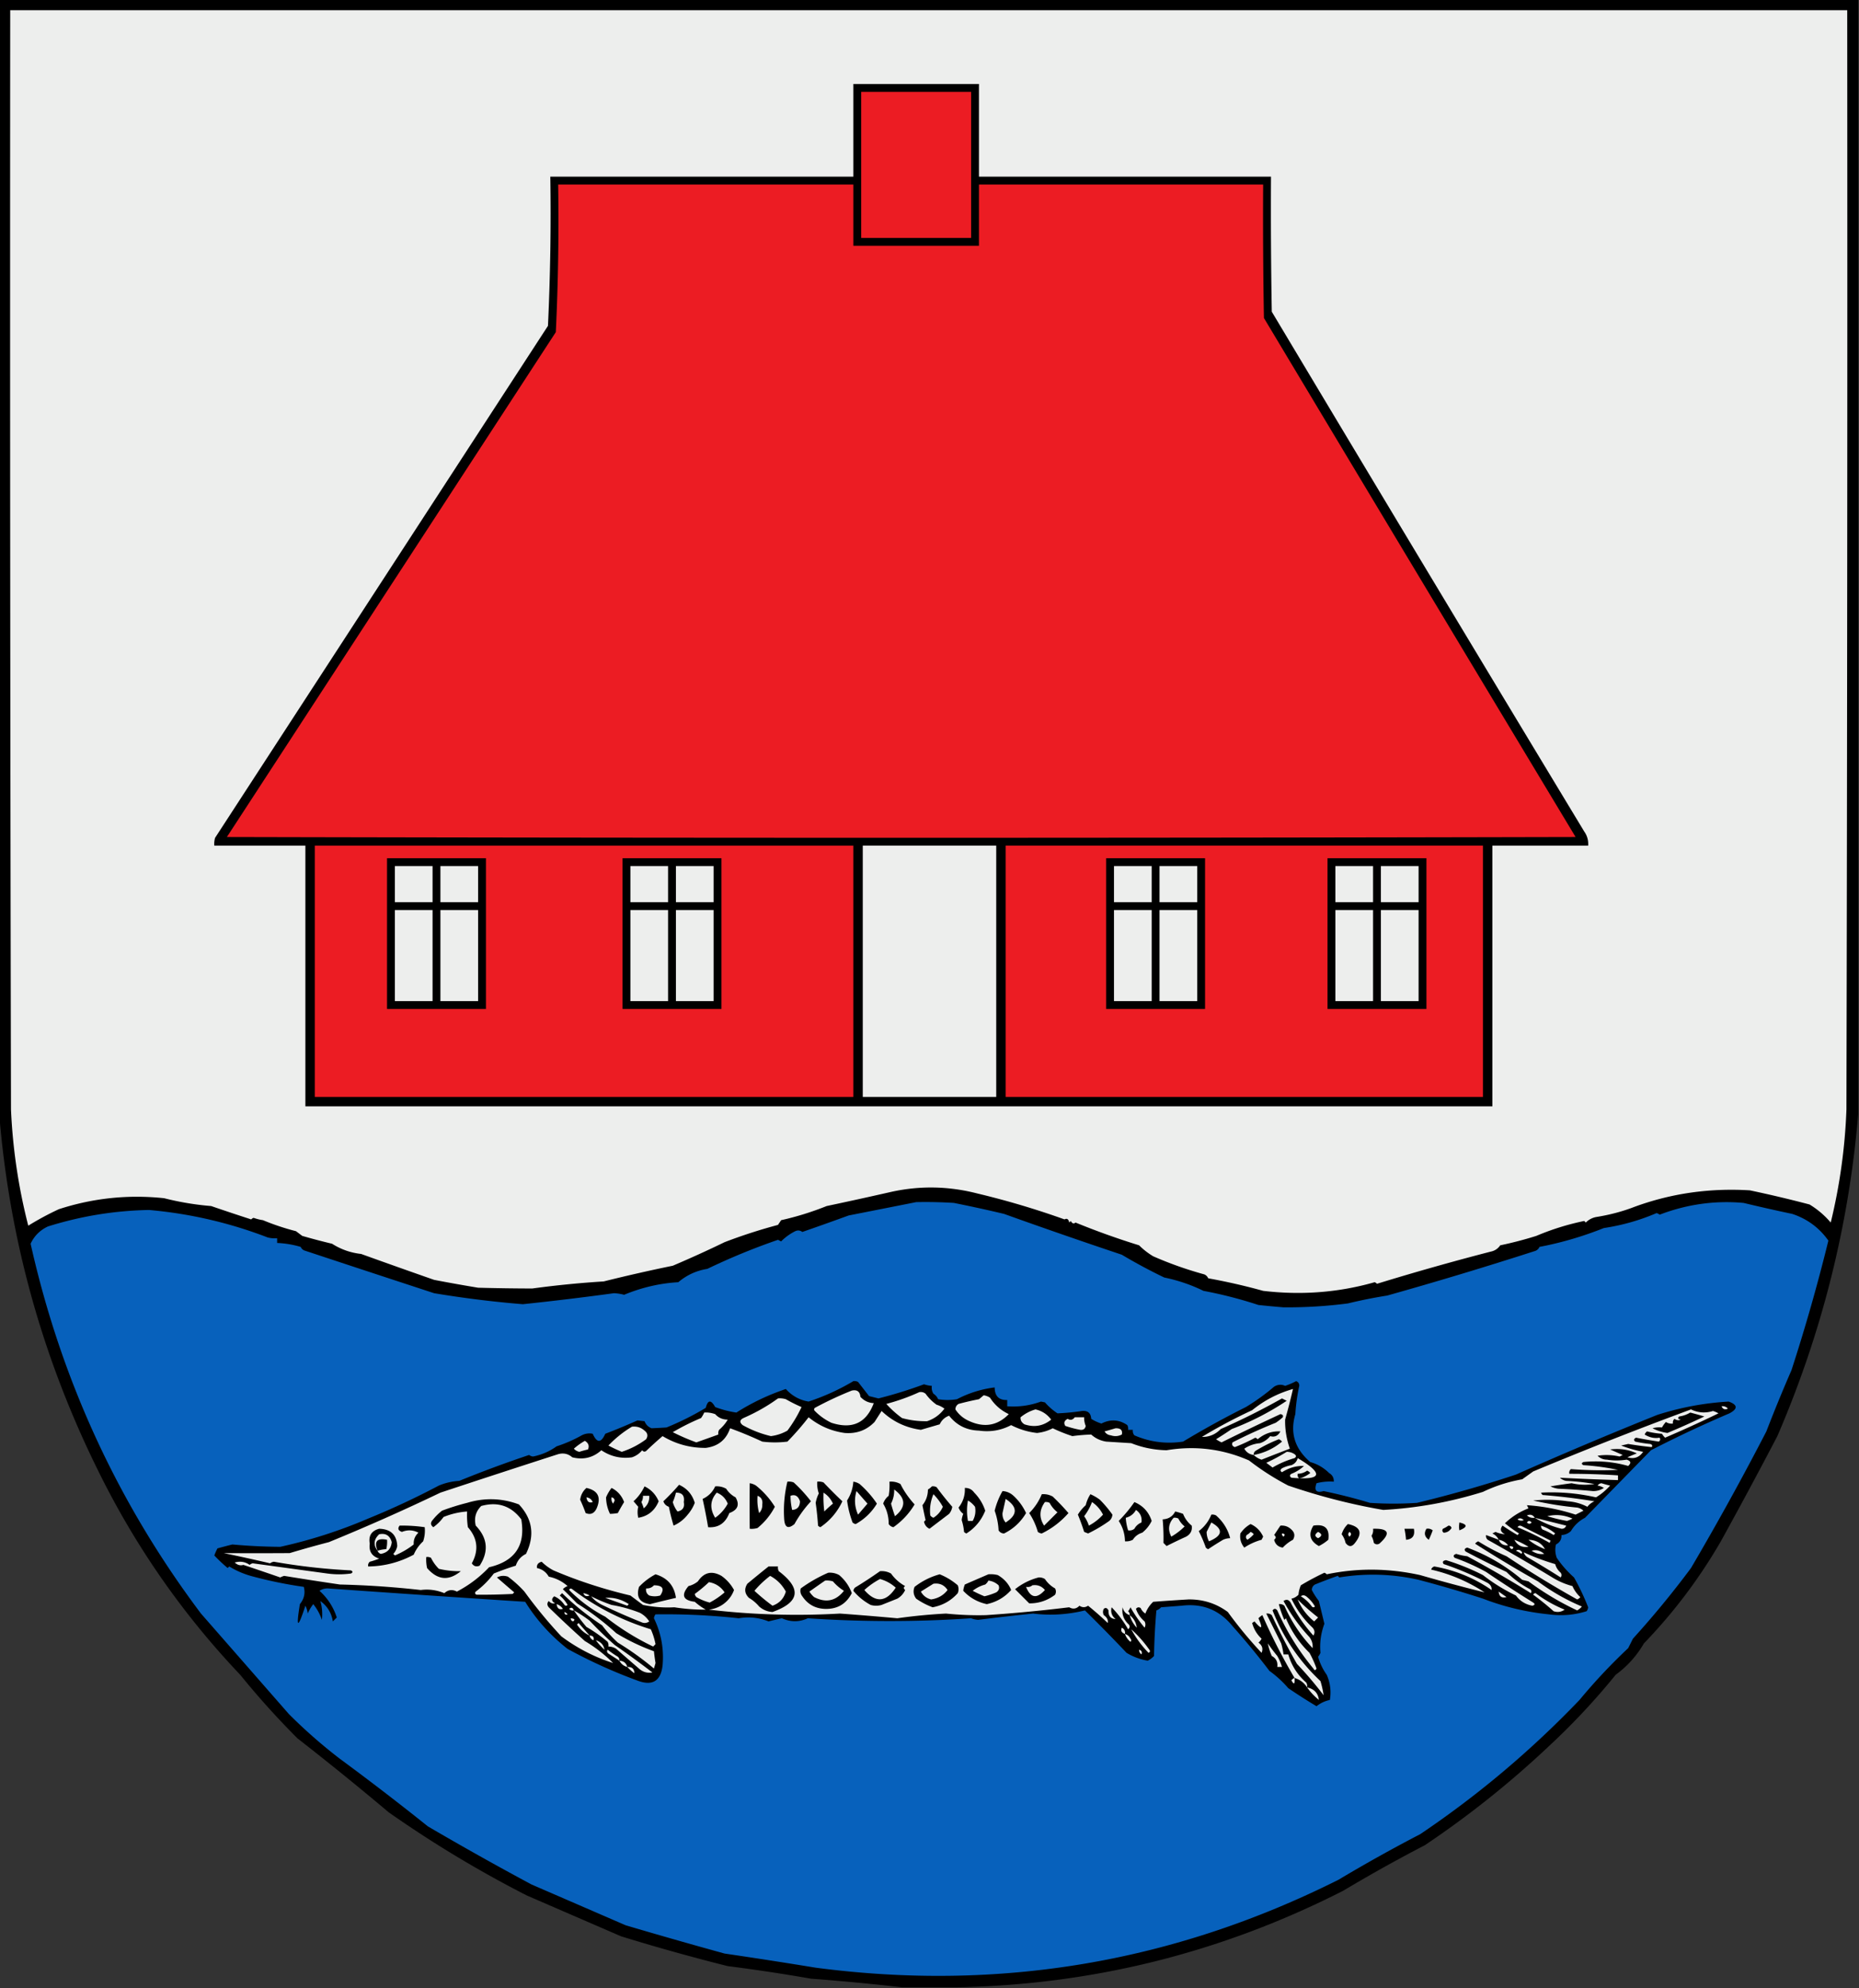 <svg xmlns="http://www.w3.org/2000/svg" width="1184" height="1266" style="shape-rendering:geometricPrecision;text-rendering:geometricPrecision;image-rendering:optimizeQuality;fill-rule:evenodd;clip-rule:evenodd"><rect width="100%" height="100%" fill="#333333" stroke="none"/><path style="opacity:1" d="M-.5-.5h1184v710c-6.01 71.053-23.18 139.386-51.5 205a3197.15 3197.15 0 0 1-36 67c-13.66 23.64-29.99 45.3-49 65-4.58 7.91-10.58 14.58-18 20-12.73 15.74-26.57 30.57-41.5 44.5-24.935 23.61-51.602 44.95-80 64a988.027 988.027 0 0 0-52 29c-77.708 39.52-160.042 60.02-247 61.5h-34c-19.148-2.2-38.482-4.04-58-5.5a1153.304 1153.304 0 0 0-53-8 1312.82 1312.82 0 0 1-68-19c-20-8.67-40-17.33-60-26-30.661-15.66-59.994-33.32-88-53a1945.384 1945.384 0 0 0-58-47 521.089 521.089 0 0 1-36.5-40.5c-36.989-38.96-67.323-82.623-91-131-35.197-71.466-56.03-146.799-62.5-226V-.5z"/><path style="opacity:1" fill="#edeeed" d="M6.5 6.5h1170c.17 233.334 0 466.667-.5 700a359.939 359.939 0 0 1-10 72c-3.91-4.583-8.41-8.417-13.5-11.5a785.679 785.679 0 0 0-38-9c-25.62-1.576-50.12 1.924-73.5 10.5-7.56 2.937-15.72 5.104-24.5 6.5-2.53.516-4.7 1.683-6.5 3.5-.33-.333-.67-.667-1-1a161.67 161.67 0 0 0-30.5 9.5 240.181 240.181 0 0 1-23 6c-1.477 2.148-3.477 3.482-6 4a1673.862 1673.862 0 0 0-72.5 20.5 3.647 3.647 0 0 0-1.5-1c-22.948 6.554-46.615 8.387-71 5.5a391.842 391.842 0 0 0-35-8c-.498-1.158-1.331-1.991-2.5-2.5a234.739 234.739 0 0 1-32.5-11.5 45.59 45.59 0 0 1-9-7 485.004 485.004 0 0 1-40.5-14.5c-1.147.958-2.147.625-3-1l-1 1c-.442-2.179-1.442-2.845-3-2a525.584 525.584 0 0 0-55.5-16.5c-18.335-4.728-36.668-5.061-55-1a2886.562 2886.562 0 0 1-41 9c-9.568 3.829-19.235 6.829-29 9l-2 3a337.949 337.949 0 0 0-34 11 730.095 730.095 0 0 1-33 15 1060.093 1060.093 0 0 0-44 10 625.55 625.55 0 0 0-45.5 4.5c-11.131-.02-22.631-.187-34.5-.5a1027.938 1027.938 0 0 1-28-5 5002.497 5002.497 0 0 1-46.5-16.5c-6.732-.75-12.899-2.917-18.5-6.5a396.407 396.407 0 0 1-19-5l-4-3a151.802 151.802 0 0 1-21-7 32.444 32.444 0 0 1-6-1.5 3.647 3.647 0 0 0-1.5 1 1544.509 1544.509 0 0 1-25.5-8.5 181.703 181.703 0 0 1-30-5c-22.877-2.414-45.21-.081-67 7A181.976 181.976 0 0 0 18 780.5a360.512 360.512 0 0 1-11-74c-.5-233.333-.667-466.666-.5-700z"/><path style="opacity:1" d="M543.5 53.5h80v59h186c-.167 28.669 0 57.335.5 86a82571.42 82571.42 0 0 0 199 331c1.91 2.706 2.74 5.706 2.5 9h-61v166h-756v-166h-58a12.93 12.93 0 0 1 .5-5l212-326a1525.872 1525.872 0 0 0 1.5-95h193v-59z"/><path style="opacity:1" fill="#ec1c23" d="M548.5 58.5h70v93h-70v-93z"/><path style="opacity:1" fill="#ec1c23" d="M355.5 117.5h188v39h80v-39h181c-.167 28.335 0 56.669.5 85A164794.144 164794.144 0 0 0 1003.5 533c-286.333.667-572.667.667-859 0L354 211.5a1493.915 1493.915 0 0 0 1.5-94zM200.5 538.5h343v160h-343v-160z"/><path style="opacity:1" fill="#edeeed" d="M549.5 538.5h85v160h-85v-160z"/><path style="opacity:1" fill="#ec1c23" d="M640.5 538.5h304v160h-304v-160z"/><path style="opacity:1" d="M246.5 546.5h63v96h-63v-96zM396.5 546.5h63v96h-63v-96zM704.5 546.5h63v96h-63v-96zM845.5 546.5h63v96h-63v-96z"/><path style="opacity:1" fill="#edeeed" d="M251.5 551.5h24v23h-24v-23zM280.5 551.5h24v23h-24v-23zM401.5 551.5h24v23h-24v-23zM430.5 551.5h24v23h-24v-23zM709.5 551.5h24v23h-24v-23zM738.5 551.5h24v23h-24v-23zM850.5 551.5h24v23h-24v-23zM879.5 551.5h24v23h-24v-23zM251.5 579.5h24v58h-24v-58zM280.5 579.5h24v58h-24v-58zM401.5 579.5h24v58h-24v-58zM430.5 579.5h24v58h-24v-58zM709.5 579.5h24v58h-24v-58zM738.5 579.5h24v58h-24v-58zM850.5 579.5h24v58h-24v-58zM879.5 579.5h24v58h-24v-58z"/><path style="opacity:1" fill="#0761bc" d="M583.5 765.5c8.007-.166 16.007 0 24 .5a882.582 882.582 0 0 1 32 7 3734.158 3734.158 0 0 0 75 26 346.319 346.319 0 0 0 27 14.5 104.485 104.485 0 0 1 25 8.5 274.75 274.75 0 0 1 35 9 649.496 649.496 0 0 0 16 1.5 299.693 299.693 0 0 0 41-2.5 311.157 311.157 0 0 1 25-5 2588.582 2588.582 0 0 0 94.5-28.5c1.169-.509 2.002-1.342 2.5-2.5 13.824-2.61 27.49-6.61 41-12 11.63-1.737 22.79-4.904 33.5-9.5.77.145 1.44.478 2 1 17.4-6.652 35.23-9.152 53.5-7.5 10.29 2.478 20.63 4.811 31 7 9.55 3.173 17.22 8.84 23 17a1168.122 1168.122 0 0 1-23.5 82.5 994.992 994.992 0 0 0-16 39 1827.99 1827.99 0 0 1-48 87 594.83 594.83 0 0 1-37 45l-3 6a362.343 362.343 0 0 0-31 33c-30.904 32.26-64.737 60.76-101.5 85.5a988.027 988.027 0 0 0-52 29c-105.195 52.7-216.195 71.37-333 56a3428.71 3428.71 0 0 0-58-9 3436.04 3436.04 0 0 1-63-18c-20-8.67-40-17.33-60-26a2012.772 2012.772 0 0 1-66-37 1734.93 1734.93 0 0 0-56-43 329.191 329.191 0 0 1-32.5-28.5c-18.667-21.33-37.333-42.67-56-64C75.048 957.074 38.881 878.574 19.5 792c2.285-4.952 5.952-8.618 11-11 21.082-6.62 42.582-10.12 64.5-10.5 26 2.311 51.167 8.144 75.5 17.5 1.973.495 3.973.662 6 .5v3a61.88 61.88 0 0 1 15 2.5c.59 1.299 1.59 2.132 3 2.5a26846.03 26846.03 0 0 0 82 27 678.352 678.352 0 0 0 56.5 7 1879.578 1879.578 0 0 0 58-7c2.091.079 4.258.413 6.5 1 11.263-4.669 22.763-7.336 34.5-8 5.364-4.552 11.53-7.385 18.5-8.5a416.072 416.072 0 0 1 45-18.5l2 1a34.24 34.24 0 0 1 9-6.5c1.612-.72 3.112-.554 4.5.5a2061.469 2061.469 0 0 0 29.5-10.5 38035.45 38035.45 0 0 0 43-8.5z"/><path style="opacity:1" d="M543.5 879.5a4.934 4.934 0 0 1 3 .5l7 9 6 1.5a281.79 281.79 0 0 0 29-9c1.635.546 3.301.88 5 1-.285 1.788.048 3.455 1 5 1.345.847 2.345 2.013 3 3.5 4 .667 8 .667 12 0a70.338 70.338 0 0 1 24-7.5c.053 5.518 2.719 8.185 8 8v4c7.397.547 14.564-.453 21.5-3l2.5.5a39.806 39.806 0 0 0 8 7 140.554 140.554 0 0 0 15.5-1.5c3.767-.396 5.767 1.27 6 5a26.793 26.793 0 0 0 6.5 3c5.769-2.921 11.269-2.588 16.5 1 .483.948.649 1.948.5 3h3c-.17 1.322.163 2.489 1 3.5 9.858 4.283 20.191 5.617 31 4a579.44 579.44 0 0 1 40-22 136.031 136.031 0 0 0 18-13c2.314-1.398 4.647-1.565 7-.5a45.777 45.777 0 0 0 7-3c1.381.5 2.047 1.5 2 3a118.583 118.583 0 0 0-2.5 18c-3.496 11.932-.329 22.098 9.5 30.5 4.581 1.292 8.581 3.625 12 7 2.107 1.264 3.107 3.097 3 5.5a34.301 34.301 0 0 0-11 1c-1.644 4.686-.144 6.352 4.5 5a339.768 339.768 0 0 1 29.5 7.5c10 .667 20 .667 30 0a784.7 784.7 0 0 0 63-18 2789.439 2789.439 0 0 1 90-38c14.83-4.767 30-7.601 45.5-8.5 5.77 2.086 5.94 4.586.5 7.5a759.632 759.632 0 0 0-50 23.5c-14.1 14.43-28.1 28.763-42 43-3.81 1.974-6.81 4.808-9 8.5-1.717 1.559-3.717 2.392-6 2.5.127 2.745-1.04 4.745-3.5 6-.684 2.88-.517 5.713.5 8.5 3.102 4.578 6.768 8.74 11 12.5 3.45 6.12 6.45 12.45 9 19-.11.94-.44 1.78-1 2.5-7.82 2.44-15.821 3.1-24 2-14.52-1.46-28.52-4.8-42-10a758.612 758.612 0 0 0-41-12c-16.796-3.78-33.63-4.28-50.5-1.5-.333-.33-.667-.67-1-1a321.542 321.542 0 0 0-14.5 5.5c-1.304.8-1.971 1.97-2 3.5a45.27 45.27 0 0 0 4.5 7c1.167 4.83 2.333 9.67 3.5 14.5-2.256 6.11-3.089 12.28-2.5 18.5a9.39 9.39 0 0 1-1.5 2.5 36.642 36.642 0 0 0 5.5 11.5c2.246 5.13 2.913 10.46 2 16-3.17.68-6.004 2.02-8.5 4a345.04 345.04 0 0 1-18-11.5 69.226 69.226 0 0 0-12-11 468.685 468.685 0 0 0-23.5-28.5c-8.357-10.31-19.19-14.64-32.5-13-4.333.33-8.667.67-13 1a7.352 7.352 0 0 1-3 2 423.02 423.02 0 0 0-1.5 29 14.029 14.029 0 0 1-4 3 37.96 37.96 0 0 1-13.5-5c-8.68-9.18-17.513-18.18-26.5-27-11.045 2.68-22.045 3.35-33 2a1515.794 1515.794 0 0 0-35 4c-1.561-.1-3.061-.44-4.5-1-34.444 2.34-69.11 2.34-104 0-5.469 2.48-10.969 2.48-16.5 0-2.854.61-5.687 1.28-8.5 2-6.131-2.45-12.465-3.11-19-2a431.049 431.049 0 0 0-53-2.5 4.922 4.922 0 0 0-1 2.5c4.589 9.45 6.422 19.45 5.5 30-1.17 10.2-6.67 13.36-16.5 9.5a328.273 328.273 0 0 1-44-20c-10.872-8.53-19.872-18.53-27-30-42.077-2.71-83.91-5.55-125.5-8.5-2.051-.08-3.884.42-5.5 1.5 5.209 4.74 8.876 10.41 11 17-.833.83-1.667 1.67-2.5 2.5-.881-5.43-3.548-9.76-8-13 1.155 3.8 1.489 7.8 1 12-1.268-3.74-3.101-7.07-5.5-10a27.032 27.032 0 0 0-3.5 6 14.706 14.706 0 0 0-1.5-5c-4.867 14.92-6.034 14.58-3.5-1 2.707-3.36 3.541-7.03 2.5-11a274.276 274.276 0 0 1-32-6.5c-5.577-1.41-10.744-3.57-15.5-6.5l-1 1a97.828 97.828 0 0 1-8.5-8 37.138 37.138 0 0 1 2-4.5 331.06 331.06 0 0 1 9.5-2.5c10.03.92 20.197 1.42 30.5 1.5a311.295 311.295 0 0 0 56-18 496.75 496.75 0 0 0 45-21 39.484 39.484 0 0 1 13-3c14.727-6 29.56-11.5 44.5-16.5a4.933 4.933 0 0 0 2.5 1c5.565-1.123 10.565-3.29 15-6.5a85.819 85.819 0 0 0 16-7c2.254-1.15 4.587-1.484 7-1 2.667 6 5.333 6 8 0a382.01 382.01 0 0 0 20.5-8.5l4.5.5c.846 2.18 2.346 3.68 4.5 4.5 3.012-.124 6.179-.291 9.5-.5a180.218 180.218 0 0 0 25-12.5c1.312-5.144 3.312-5.311 6-.5a64.284 64.284 0 0 0 13.5 3.5c9.772-6.219 20.272-11.219 31.5-15 3.925 4.378 8.758 7.044 14.5 8 10.111-3.351 19.611-7.684 28.5-13z"/><path style="opacity:1" fill="#edeeed" d="M798.5 926.5c-2.668-.334-4.668-1.667-6-4 3.029-2.014 6.363-3.18 10-3.5 2.602-.883 4.769-2.383 6.5-4.5 2.809.853 4.975-.147 6.5-3-5.34-.274-10.173 1.392-14.5 5a3.647 3.647 0 0 0-1.5-1 115.377 115.377 0 0 1-13 6c-1.601-.535-2.101-1.535-1.5-3a324.872 324.872 0 0 1 27.5-12.5 36.078 36.078 0 0 0 4.5-3.5c.432-1.1-.068-1.767-1.5-2a1629.089 1629.089 0 0 0-37.5 18 26.585 26.585 0 0 1-3.5-2 228.03 228.03 0 0 0 10-6.5c12.45-4.724 24.117-10.724 35-18l-3-1.5a440.089 440.089 0 0 1-39 19.5c-3.384 3.453-7.384 5.12-12 5a328.883 328.883 0 0 1 32-17c7.807-6.313 16.474-10.813 26-13.5a433.938 433.938 0 0 1-5 19.5c-.127 6.221.873 12.388 3 18.5-5.97 2.276-11.97 4.61-18 7-1.945-.628-3.612-1.628-5-3zM542.5 885.5c3.36-.71 5.193.624 5.5 4 2.326 2.511 5.159 3.844 8.5 4-4.716 12.655-13.716 16.821-27 12.5a37.02 37.02 0 0 1-10.5-7.5c-.667-.667-.667-1.333 0-2a225.78 225.78 0 0 1 23.5-11zM585.5 886.5c1.478-.262 2.811.071 4 1a29.67 29.67 0 0 0 7 7c1.833.552 3.5 1.385 5 2.5-2.824 3.824-6.491 6.491-11 8a55.017 55.017 0 0 1-16-2 64.231 64.231 0 0 1-10-9c7.367-1.95 14.367-4.45 21-7.5zM626.5 888.5c1.422.209 2.755.709 4 1.5 3.023 4.669 7.023 8.169 12 10.5-7.11 7.283-15.444 8.783-25 4.5-3.781-1.618-6.781-4.118-9-7.5.029-1.529.696-2.696 2-3.5a183.133 183.133 0 0 1 13-3 81.316 81.316 0 0 0 3-2.5zM495.5 890.5a12.93 12.93 0 0 1 5 .5 98.88 98.88 0 0 0 10 5 84.924 84.924 0 0 1-9 15 28.205 28.205 0 0 1-10.5 3.5c-6.283-1.469-12.283-3.803-18-7-2.113-1.771-1.947-3.271.5-4.5 7.96-3.468 15.293-7.635 22-12.5zM1096.5 895.5c1.6-.188 2.94.312 4 1.5-1.96.844-3.3.344-4-1.5zM659.5 897.5c4.12.897 7.453 3.064 10 6.5-5.099 4.086-10.766 5.086-17 3-1.829-1.113-2.663-2.613-2.5-4.5 2.907-2.368 6.074-4.035 9.5-5z"/><path style="opacity:1" fill="#edeeed" d="m954.5 980.5-8-3c-.219 1.175.114 2.175 1 3a1354.434 1354.434 0 0 1 42 24.5 47.44 47.44 0 0 0 12 5c1.19 2.72 2.86 5.06 5 7-.53.69-1.19 1.19-2 1.5a678.085 678.085 0 0 1-45-27.5 132.425 132.425 0 0 1-18-9.5 4.457 4.457 0 0 0-2 1.5 837.167 837.167 0 0 0 40 24 131.637 131.637 0 0 0 28 16c-.85 1.02-1.85 1.86-3 2.5a182.296 182.296 0 0 1-31-18.5c-1.333-.33-2.667-.67-4-1-10.471-8.901-22.137-15.734-35-20.5-1.771.535-2.104 1.369-1 2.5a638.203 638.203 0 0 0 26 13c4.46 4.47 9.46 8.13 15 11 .951.72 1.117 1.55.5 2.5a750.935 750.935 0 0 0-40.5-23.5 38.852 38.852 0 0 1-7-1.5c-1.771.535-2.104 1.369-1 2.5a134.976 134.976 0 0 1 20 9 940.025 940.025 0 0 0 30 19.5c1.274.86 1.108 1.53-.5 2-4.373-.77-7.873-2.94-10.5-6.5-7.53-3.6-14.53-7.94-21-13a144.298 144.298 0 0 0-23.5-9.5c-2.024.3-2.524 1.133-1.5 2.5a180.732 180.732 0 0 1 28 12c1.829 1.11 2.663 2.61 2.5 4.5-11.016-7.62-23.183-12.621-36.5-15-1 .333-1.667 1-2 2 12.222 2.79 23.556 7.63 34 14.5a1148.255 1148.255 0 0 1-41-11c-20.136-4.433-39.969-4.6-59.5-.5a3.627 3.627 0 0 0-1.5-1 162.896 162.896 0 0 0-15 8 20.153 20.153 0 0 0-1.5 6c-1.397 1.38-2.897 2.21-4.5 2.5 3.329 7 7.829 13.17 13.5 18.5 1.401 1.65 1.568 3.31.5 5-5.7-6.31-10.533-13.31-14.5-21-1.241-1.92-2.741-2.25-4.5-1a109.773 109.773 0 0 0 16.5 23c1.59 2.15 2.257 4.48 2 7-7.532-7.89-13.532-16.89-18-27-1.011-.84-2.178-1.17-3.5-1a60.869 60.869 0 0 0 3.5 10c.333-.33.667-.67 1-1 3.504 8.34 8.504 15.67 15 22a67.116 67.116 0 0 1 4.5 10c-.667 1.33-1.333 1.33-2 0-9.308-11.17-16.975-23.5-23-37-1-1.33-2-1.33-3 0 6.81 17.3 16.976 32.3 30.5 45a60.893 60.893 0 0 1 2 9 244.244 244.244 0 0 0-17-20 412.476 412.476 0 0 1-16-31c-1.011-.84-2.178-1.17-3.5-1l9.5 19a52.594 52.594 0 0 1 1.5 7h3c2.052 7.1 5.886 13.1 11.5 18 .483.95.649 1.95.5 3-1.903-2.96-4.57-4.96-8-6a375.66 375.66 0 0 1-20.5-40 11.38 11.38 0 0 0-2.5 2c3.023 6.83 2.19 7.49-2.5 2-.5.33-1 .67-1.5 1 1.083 3.96 3.083 7.29 6 10a7.239 7.239 0 0 1-2 2.5c2.411 1.73 3.078 3.89 2 6.5a267.689 267.689 0 0 1-21.5-26c-7.361-5.43-15.694-8.1-25-8-7.574.44-15.074.94-22.5 1.5-2.264 2.1-3.93 4.6-5 7.5-1.345-.85-2.345-2.01-3-3.5-1.135-.75-2.135-.58-3 .5 1.093 3.19 2.926 5.86 5.5 8 .667 1.33.667 2.67 0 4a85.136 85.136 0 0 1-9-13 9.39 9.39 0 0 1-1.5 2.5c.752.67 1.086 1.5 1 2.5-2.388-.72-3.888-2.39-4.5-5-.664 4.35.669 8.01 4 11 .749 1.14.583 2.14-.5 3a70.404 70.404 0 0 0-10.5-14c-.755 3 .078 5.5 2.5 7.5-3.157-.18-4.657-2.01-4.5-5.5-.853-1.62-1.853-1.96-3-1-.667 1.33-.667 2.67 0 4 2.072 1.46 2.906 3.13 2.5 5-4.03-3.87-8.197-7.53-12.5-11-1.856 1.24-3.689 1.24-5.5 0-1.952 2.03-4.118 2.37-6.5 1a958.539 958.539 0 0 1-53 5c-8.368.21-16.868-.13-25.5-1a350.904 350.904 0 0 0-31 3 1990.103 1990.103 0 0 0-36.5-3c-27.907 1.6-55.74.77-83.5-2.5 4.279-.53 7.946-2.19 11-5 2.301-2.11 3.968-4.61 5-7.5a26.491 26.491 0 0 0-8-9c-6.123-3.45-11.123-2.28-15 3.5a15.362 15.362 0 0 1-6 3c-4.846 5.76-3.512 9.09 4 10a40.998 40.998 0 0 0 7 5c-6.685.05-13.352-.45-20-1.5-6.624.37-13.291-.13-20-1.5l-8-6c-17.2-4.07-33.533-9.4-49-16a31.303 31.303 0 0 1-7.5-5.5c-2.251.563-3.251 1.897-3 4 3.342.748 5.842 2.58 7.5 5.5 4.501.92 8.501 2.92 12 6a7.352 7.352 0 0 0-3 2c2.983 2.91 5.983 5.91 9 9a179.222 179.222 0 0 1 25 19c7.656 4.66 15.656 8.5 24 11.5.249 2.5.583 5 1 7.5-.333 1.17-.667 2.33-1 3.5a186.983 186.983 0 0 0-23-16.5 78.39 78.39 0 0 1-10-11 169.782 169.782 0 0 1-25.5-20.5l-1.5 1.5a21.586 21.586 0 0 1 5 6c-.667.67-1.333.67-2 0-1.648-2.48-3.815-4.32-6.5-5.5-1.951 1.64-1.784 3.14.5 4.5-1.547.33-2.88-.17-4-1.5-1.145 1.28-1.145 2.61 0 4a716.11 716.11 0 0 0 23 21.5 91.106 91.106 0 0 1 18 14c-11.845-3.76-22.845-9.42-33-17a302.195 302.195 0 0 1-23.5-28.5 70.533 70.533 0 0 0-10.5-9.5c-2.402-.81-4.735-.65-7 .5 3.626 3.16 7.293 6.32 11 9.5-.333.33-.667.67-1 1-7.781.39-15.448.55-23 .5-1.021-.5-1.188-1.17-.5-2a55.837 55.837 0 0 0 11.5-11.5 173.745 173.745 0 0 1 14-5c1.124-3.422 3.291-5.922 6.5-7.5 5.705-11.695 4.205-22.195-4.5-31.5-10.823-4.042-21.823-4.375-33-1a144.303 144.303 0 0 0-16 5 36.776 36.776 0 0 0-6 6c-1.453 1.713-1.286 3.213.5 4.5a28.597 28.597 0 0 0 6.5-6.5 49.196 49.196 0 0 1 15-3.5c-.165 3.35.002 6.683.5 10 6.205 7.091 7.038 14.758 2.5 23 1.193 1.884 2.859 2.384 5 1.5 5.899-9.103 5.066-17.603-2.5-25.5-1.161-4.872.006-9.039 3.5-12.5 10.517-2.918 19.017-.085 25.5 8.5 2.846 16.513-3.988 26.679-20.5 30.5-6.005 6.35-12.838 11.51-20.5 15.5-2.916-1.51-5.582-1.18-8 1-4.914-1.99-9.914-2.66-15-2a584.154 584.154 0 0 0-51.5-3.5 2220.47 2220.47 0 0 1-35.5-5.5c-.873.24-1.707.57-2.5 1-7.83-2.71-15.663-5.378-23.5-8-1.904.602-3.737.102-5.5-1.5 3.493-1.004 6.659-.504 9.5 1.5a3.943 3.943 0 0 1 2-1l47.5 6.5c5 .67 10 .67 15 0 1.333-.67 1.333-1.33 0-2a392.642 392.642 0 0 1-49-5.5 4.933 4.933 0 0 0-2.5 1 1110.6 1110.6 0 0 0-29.5-6.5c13.682.088 27.682.088 42 0a708.935 708.935 0 0 1 25-7 1313.527 1313.527 0 0 0 71-31.5 9533.576 9533.576 0 0 1 75-24.5c3.38-.938 6.38-.271 9 2 7.064 1.745 13.231.245 18.5-4.5 5.94 3.981 12.44 5.481 19.5 4.5 2.602-.883 4.769-2.383 6.5-4.5.718.951 1.551 1.117 2.5.5a226.021 226.021 0 0 1 10.5-9.5c8.411 5.062 17.578 7.562 27.5 7.5 7.843-.987 13.009-5.154 15.5-12.5 6.674 2.423 13.508 5.256 20.5 8.5a64.218 64.218 0 0 0 16 0 174.473 174.473 0 0 0 13.5-15.5c6.733 5.467 14.4 8.8 23 10 7.55.597 13.884-1.736 19-7l4.5-7c6.97 6.666 15.303 10.666 25 12 3.928-1.152 7.928-2.318 12-3.5 1.245-2.657 3.245-4.49 6-5.5 4.77 6.102 11.103 9.268 19 9.5 7.273 1.038 14.106-.129 20.5-3.5a47.2 47.2 0 0 0 16.5 5c3.568-.39 6.901-1.39 10-3a99.425 99.425 0 0 0 12.5 5c3.98-.549 7.98-.882 12-1 2.658 2.411 5.825 3.911 9.5 4.5l16 1c7.157 2.838 14.657 4.338 22.5 4.5 18.193-3.036 35.693-.869 52.5 6.5a165.452 165.452 0 0 0 25 16c20.089 6.866 40.255 12.032 60.5 15.5 21.566-1.179 42.733-5.012 63.5-11.5 7.868-3.785 16.201-6.452 25-8l7-5a2609.335 2609.335 0 0 1 100.5-39.5c4.53 2.169 9.19 2.503 14 1 1.22.362 2.39.862 3.5 1.5a778.161 778.161 0 0 1-34 15.5 11.38 11.38 0 0 1-2-2.5 51.755 51.755 0 0 1-9.5-1.5 4.486 4.486 0 0 0-1.5 2c3.07 1.899 6.24 2.565 9.5 2 .62.949.45 1.782-.5 2.5-4.82-.708-9.65-1.542-14.5-2.5-1.49.753-1.65 1.586-.5 2.5 3.02.67 6.18 1.17 9.5 1.5 1.26.35 1.59 1.017 1 2-4.78-.474-9.78-1.141-15-2l-4.5 1a78.911 78.911 0 0 0 14 4c-2.44 3.58-5.77 4.746-10 3.5 2.34-1.051 4.34-1.885 6-2.5-5.32-2.458-10.99-3.292-17-2.5 2.63 1.164 5.3 2.331 8 3.5-.67.333-1.33.667-2 1a37.22 37.22 0 0 0-14-.5c1.65 1.656 3.65 2.489 6 2.5 4 .664 8.16.664 12.5 0 2.73.791 3.07 2.124 1 4-9.3-2.634-18.8-3.468-28.5-2.5-1.33.667-1.33 1.333 0 2 7.44.476 14.78 1.476 22 3-9.95.456-19.95.289-30-.5-.886.825-1.219 1.825-1 3 10.35-.015 20.68.318 31 1v3c-12.36-.352-24.69-.852-37-1.5 1.123 1.044 2.456 1.71 4 2 6.05.26 12.05.927 18 2-4.87.753-9.71.586-14.5-.5a379.718 379.718 0 0 0-13.5 2 14.72 14.72 0 0 0 5 1.5c7.348.316 14.68.816 22 1.5 2.56.058 4.89-.609 7-2a10.252 10.252 0 0 0-4-1.5c.61-.87 1.44-1.37 2.5-1.5 1.81.578 3.64 1.078 5.5 1.5-2.71 2.998-5.71 5.498-9 7.5-11.58-2.629-23.246-3.629-35-3a3.647 3.647 0 0 0 1 1.5 390.299 390.299 0 0 1 33 4 11.475 11.475 0 0 0-4.5 3.5c-3.89-2.016-8.06-3.183-12.5-3.5a90.781 90.781 0 0 0-22-.5 213.601 213.601 0 0 0 28 4.5c1.54.29 2.88.956 4 2-1.67.833-3.33 1.667-5 2.5-10.236-3.322-20.57-5.322-31-6l1 2c-5.573 2.128-10.573 5.294-15 9.5a86.097 86.097 0 0 0 9 6.5l-1 1a139.582 139.582 0 0 1-9.5-6c-1.835 2.227-1.335 4.06 1.5 5.5-1.99-.138-3.99-.638-6-1.5l-2 1c1.875.909 3.208 2.243 4 4z"/><path style="opacity:1" fill="#edeeed" d="M448.5 899.5c2.189-.186 4.522.147 7 1 2.075 2.33 4.742 3.497 8 3.5a25.55 25.55 0 0 1-5.5 6.5 4.934 4.934 0 0 0-.5 3 1641.879 1641.879 0 0 1-14 5 138.042 138.042 0 0 1-15-6.5 145.581 145.581 0 0 1 18-9 18.473 18.473 0 0 0 2-3.5z"/><path style="opacity:1" fill="#020202" d="M1076.5 899.5c2.98.766 5.98 1.599 9 2.5a540.36 540.36 0 0 1-23.5 10.5 29.27 29.27 0 0 1-9.5-3c1.91-.551 3.91-.718 6-.5a20.228 20.228 0 0 1 2.5-3.5c1.36.88 2.86 1.214 4.5 1-.22-1.175.11-2.175 1-3 1.27.928 2.6 1.095 4 .5-1.8-.317-2.13-.984-1-2 2.6-.39 4.94-1.224 7-2.5z"/><path style="opacity:1" fill="#edeeed" d="M684.5 902.5h6a12.992 12.992 0 0 0 1 5.5c-.362 1.885-1.529 2.719-3.5 2.5a66.364 66.364 0 0 1-9.5-2.5c-1.168-1.871-.668-3.371 1.5-4.5 1.749 1.053 3.249.72 4.5-1zM402.5 908.5c3.064-.356 5.731.477 8 2.5 2.015 1.555 2.348 3.389 1 5.5a53.257 53.257 0 0 1-15.5 8 98.75 98.75 0 0 1-8.5-4c4.519-4.739 9.519-8.739 15-12zM710.5 909.5c3.267-.076 4.601 1.257 4 4-2.265 1.147-4.598 1.314-7 .5-1.786-.196-3.119-1.029-4-2.5a246.697 246.697 0 0 0 7-2z"/><path style="opacity:1" d="M798.5 926.5c-.086-.996.248-1.829 1-2.5a89.1 89.1 0 0 1 15-7.5 4.457 4.457 0 0 1 2 1.5c-5.239 4.396-11.239 7.23-18 8.5z"/><path style="opacity:1" fill="#edeeed" d="M372.5 917.5c2.279 1.368 2.946 3.202 2 5.5a66.87 66.87 0 0 0-5.5 1.5 6.201 6.201 0 0 1-3.5-2 42.252 42.252 0 0 1 7-5zM819.5 924.5c1.808-.009 3.475.491 5 1.5 1.211.893 1.211 1.726 0 2.5a60.831 60.831 0 0 0-14 6l-4-3a120.011 120.011 0 0 0 13-7zM826.5 928.5c16.887 10.057 15.554 14.224-4 12.5-1.211-.893-1.211-1.726 0-2.5a24.834 24.834 0 0 0 8-5c-4.903-.152-9.57 1.181-14 4-1.211-.774-1.211-1.607 0-2.5a20.64 20.64 0 0 1 6-2c2.135-.876 3.469-2.376 4-4.5z"/><path style="opacity:1" d="M832.5 936.5c.789.283 1.456.783 2 1.5a19.215 19.215 0 0 1-7 3.5c-.886-.825-1.219-1.825-1-3 2.286-.095 4.286-.762 6-2zM501.5 943.5a8.43 8.43 0 0 1 4 .5 93.892 93.892 0 0 1 11 12c-4.135 4.464-7.635 9.297-10.5 14.5-3.832 3.173-5.999 2.339-6.5-2.5-.623-8.236.044-16.402 2-24.5zM520.5 943.5a8.43 8.43 0 0 1 4 .5 323.28 323.28 0 0 0 12 12c-3.137 6.758-7.803 12.258-14 16.5a3.647 3.647 0 0 1-1.5-1c-.307-4.857-.807-9.69-1.5-14.5a22.2 22.2 0 0 1 2-6 19.522 19.522 0 0 1-1-7.5zM543.5 943.5c1.422.209 2.755.709 4 1.5 4.314 3.8 7.98 7.967 11 12.5-3.343 5.509-7.843 9.843-13.5 13a3.943 3.943 0 0 1-2-1 63.276 63.276 0 0 1-3.5-14c2.335-3.615 3.668-7.615 4-12zM566.5 943.5c2.489-.202 4.823.298 7 1.5 2.188 4.455 5.188 8.788 9 13a46.77 46.77 0 0 1-13.5 14.5c-1.261-.259-2.261-.926-3-2 .043-4.716-1.124-9.049-3.5-13a10.502 10.502 0 0 1 3.5-5c.498-2.982.665-5.982.5-9zM477.5 944.5c1.422.209 2.755.709 4 1.5 4.823 3.878 8.823 8.378 12 13.5-2.718 5.224-6.385 9.724-11 13.5a12.93 12.93 0 0 1-5 .5 1592.74 1592.74 0 0 1 0-29zM432.5 945.5c5.064 2.275 8.398 6.108 10 11.5-1.041 2.723-2.541 5.223-4.5 7.5-2.401 3.064-5.401 5.397-9 7a139.316 139.316 0 0 1-3-12c-1.757-.619-2.924-1.786-3.5-3.5a147.76 147.76 0 0 0 10-10.5zM410.5 946.5c4.164 1.999 7.164 5.166 9 9.5-2.487 6.006-6.821 9.506-13 10.5-.553-2.439-.553-4.773 0-7a604.676 604.676 0 0 0-3-3.5c2.923-2.658 5.257-5.824 7-9.5zM455.5 946.5c2.489-.202 4.823.298 7 1.5a15.855 15.855 0 0 0 6 5.5c2.714 4.698 1.381 8.032-4 10-2.513 6.478-7.013 9.478-13.5 9a335.564 335.564 0 0 0-3.5-18c3.703-1.703 6.37-4.369 8-8zM593.5 946.5a4.934 4.934 0 0 1 3 .5 193.269 193.269 0 0 0 10 12.5 9.201 9.201 0 0 1-2 4.5c-4.154 3.15-8.32 6.316-12.5 9.5-1.867-.877-3.034-2.377-3.5-4.5l1-1a341.749 341.749 0 0 1-2-9.5c2.321-2.894 3.488-6.227 3.5-10 .995-.566 1.828-1.233 2.5-2zM373.5 947.5c7.357 1.624 9.523 5.958 6.5 13-1.525 3.27-3.858 4.27-7 3a98.965 98.965 0 0 0-3.5-8.5c.427-3.023 1.761-5.523 4-7.5zM389.5 947.5c3.806 1.915 6.472 4.915 8 9a123.204 123.204 0 0 0-4 7 29.812 29.812 0 0 1-5 .5c-1.611-3.365-2.445-6.865-2.5-10.5a26.523 26.523 0 0 1 3.5-6zM614.5 947.5c2.512-.077 4.512.923 6 3a29.213 29.213 0 0 1 7 11.5c-2.485 6.166-6.485 10.999-12 14.5a3.647 3.647 0 0 1-1.5-1 34.041 34.041 0 0 0-1.5-7.5c.116-1.268.449-2.602 1-4-1.399-1.062-2.399-2.395-3-4 2.91-3.655 4.243-7.822 4-12.5z"/><path style="opacity:1" fill="#edeeed" d="M569.5 948.5c7.541 5.509 7.707 11.175.5 17a111.02 111.02 0 0 1-2.5-8 18.346 18.346 0 0 0 2-9zM545.5 949.5c2.282 2.622 4.615 5.288 7 8l-6 7c-2.203-4.883-2.537-9.883-1-15z"/><path style="opacity:1" d="M638.5 949.5c2.655.159 4.988 1.159 7 3a34.364 34.364 0 0 1 8 11c-3.38 5.713-8.046 10.046-14 13-1.529-.029-2.696-.696-3.5-2a43.695 43.695 0 0 0-2.5-12.5c1.113-4.456 2.78-8.622 5-12.5z"/><path style="opacity:1" fill="#edeeed" d="M430.5 950.5c3.981-.073 5.647 1.927 5 6 .657 3.341-.676 5.341-4 6a17.54 17.54 0 0 1-3-6 31.71 31.71 0 0 0 2-6zM456.5 950.5c3.29 1.289 5.623 3.623 7 7a25.913 25.913 0 0 1-8 9c-3.576-5.835-3.242-11.168 1-16zM524.5 950.5c2.692 1.703 4.692 4.036 6 7a71.1 71.1 0 0 0-5.5 5 72.367 72.367 0 0 1-.5-12zM503.5 952.5c2.885-1.038 4.885.129 6 3.5-.063 3.488-1.73 5.321-5 5.5-.692-3.23-1.025-6.23-1-9zM594.5 951.5c2.329 2.341 4.329 5.008 6 8-1.281 2.947-3.281 5.281-6 7a4.457 4.457 0 0 1-2-1.5c-.51-4.597.157-9.097 2-13.5z"/><path style="opacity:1" d="M663.5 951.5c2.489-.202 4.823.298 7 1.5a146.925 146.925 0 0 1 10 10.5c-4.821 5.493-10.487 9.827-17 13a4.933 4.933 0 0 1-2.5-1c-1.24-4.339-3.073-8.339-5.5-12 3.503-3.492 6.17-7.492 8-12zM694.5 951.5a30.137 30.137 0 0 1 6 3.5 72.537 72.537 0 0 1 8 9.5c-.137 1.607-.804 2.941-2 4a93.029 93.029 0 0 1-13.5 8l-2.5-1a132.628 132.628 0 0 0-4-11c1.325-2.194 2.992-4.194 5-6 .635-2.599 1.635-4.932 3-7z"/><path style="opacity:1" fill="#edeeed" d="M409.5 952.5h4c.201 3.265-.966 5.931-3.5 8a28.931 28.931 0 0 0-1.5-4 6.846 6.846 0 0 0 1-4zM482.5 952.5c2.384.925 3.384 2.758 3 5.5.104 2.145-.563 3.979-2 5.5a31.116 31.116 0 0 1-1-11zM373.5 953.5c1.884.212 3.217 1.212 4 3-2.281.762-3.614-.238-4-3zM389.5 953.5c1.086.12 1.753.787 2 2l-1 2c-.929-1.189-1.262-2.522-1-4zM640.5 954.5c7.729 5.085 7.729 10.085 0 15-1.469-1.692-2.135-3.692-2-6 .679-3.006 1.346-6.006 2-9zM616.5 955.5c1.693.975 3.193 2.308 4.5 4 .586 3.229.086 6.229-1.5 9h-3c-.82-4.385-.82-8.718 0-13zM665.5 956.5a4.934 4.934 0 0 1 3 .5 18.45 18.45 0 0 0 5 6l-8.5 8.5c-3.253-5.026-3.087-10.026.5-15zM695.5 956.5c2.946 1.957 5.279 4.624 7 8a31.978 31.978 0 0 1-9 7 22.136 22.136 0 0 0-3-6 34.82 34.82 0 0 0 5-9z"/><path style="opacity:1" d="M722.5 956.5c5.491 2.307 9.158 6.307 11 12-1.397 2.906-3.397 5.406-6 7.5-2.576.782-4.576 2.282-6 4.5a9.108 9.108 0 0 1-5 1c-.081-4.759-1.415-9.093-4-13a84.854 84.854 0 0 0 10-12z"/><path style="opacity:1" fill="#edeeed" d="M723.5 961.5c2.813 1.97 3.98 4.637 3.5 8-1.972.805-3.472 2.139-4.5 4-1.189.929-2.522 1.262-4 1a32.378 32.378 0 0 1-1.5-8c2.901-.737 5.068-2.403 6.5-5z"/><path style="opacity:1" d="M748.5 962.5a42.47 42.47 0 0 1 5 1.5c1.183 2.999 3.016 5.499 5.5 7.5.477 3.047-.69 5.381-3.5 7-4.192 1.9-8.359 3.9-12.5 6l-2-2a128.683 128.683 0 0 0-.5-15c3.679-.167 6.346-1.834 8-5zM771.5 964.5a4.934 4.934 0 0 1 3 .5c4.535 4.003 7.535 8.836 9 14.5-1.56.019-3.06.352-4.5 1a201.854 201.854 0 0 0-9.5 6 3.647 3.647 0 0 1-1.5-1 87.228 87.228 0 0 0-4.5-10.5c3.647-2.806 6.314-6.306 8-10.5z"/><path style="opacity:1" fill="#edeeed" d="M977.5 966.5c-1.929.269-3.595-.231-5-1.5 2.174-.877 3.841-.377 5 1.5zM985.5 965.5c5.345-1.317 10.678-.817 16 1.5a16.222 16.222 0 0 1-3.5 1.5 99.597 99.597 0 0 1-12.5-3zM747.5 966.5a4.934 4.934 0 0 1 3 .5 14.506 14.506 0 0 0 4 5 40.148 40.148 0 0 1-8.5 6.5c-2.286-4.378-1.786-8.378 1.5-12zM966.5 967.5c1.221-.965 2.554-.798 4 .5-1.428.579-2.762.412-4-.5zM977.5 966.5c6.648 1.659 13.315 3.326 20 5-.5 1.381-1.5 2.047-3 2-6.124-1.573-11.79-3.906-17-7zM972.5 969.5c.886-1.276 1.886-1.276 3 0-.925 1.062-1.925 1.062-3 0zM771.5 969.5c7.743 4.354 7.243 8.354-1.5 12a13.133 13.133 0 0 1-1.5-6l3-6z"/><path style="opacity:1" d="M929.5 969.5c5.254 1.235 5.254 2.901 0 5-.307-1.387-.307-3.054 0-5zM796.5 970.5c3.595 1.595 6.262 4.262 8 8l-1 2a38.21 38.21 0 0 0-11 5c-2.163-2.653-2.997-5.653-2.5-9 1.737-2.574 3.904-4.574 6.5-6zM858.5 970.5c8.018 1.69 9.518 5.69 4.5 12-2 2.667-4 2.667-6 0a14.325 14.325 0 0 0-2.5-5.5c.812-2.612 2.145-4.779 4-6.5zM254.5 971.5a96.873 96.873 0 0 1 16 1 21.127 21.127 0 0 1-1 9c-2.626 2.429-4.626 5.263-6 8.5-9.084 4.883-18.75 7.383-29 7.5-.219-1.175.114-2.175 1-3a51.28 51.28 0 0 0 6-2c-4.669-1.499-6.669-4.665-6-9.5-.898-5.044 1.102-8.211 6-9.5 7.361.197 11.194 3.864 11.5 11-.36 1.921-1.194 3.588-2.5 5l1 1c4.407-1.862 8.407-4.195 12-7-.193-2.975.807-5.475 3-7.5-3.392-1.783-6.892-1.949-10.5-.5-2.372-.817-2.872-2.15-1.5-4zM815.5 971.5c2.726-.236 5.059.597 7 2.5 2.076 1.884 2.41 4.051 1 6.5a24.308 24.308 0 0 0-6.5 5c-2.947-.447-4.78-2.113-5.5-5 1.333-1 1.333-2 0-3 1.344-2.029 2.677-4.029 4-6zM836.5 971.5c7.327-1.171 10.494 1.829 9.5 9a28.834 28.834 0 0 1-6 4c-5.706-3.158-6.872-7.491-3.5-13zM922.5 971.5c.997-.03 1.664.47 2 1.5-1.246 1.953-2.913 2.953-5 3-.951-.718-1.117-1.551-.5-2.5a19.602 19.602 0 0 0 3.5-2z"/><path style="opacity:1" fill="#edeeed" d="M966.5 972.5c.751-1.073 1.751-1.24 3-.5l18 9-.5 1.5a193.858 193.858 0 0 0-20.5-10zM981.5 971.5c3.356 1.111 6.356 2.777 9 5l-1 1a39.76 39.76 0 0 0-7-3.5c-.752-.671-1.086-1.504-1-2.5z"/><path style="opacity:1" d="M874.5 973.5c10.099-.308 11.433 2.859 4 9.5-1.284.684-2.451.517-3.5-.5a15.256 15.256 0 0 0-1.5-4.5c.88-1.356 1.214-2.856 1-4.5zM894.5 973.5h6c.815 4.333-.852 6.666-5 7a51.569 51.569 0 0 0-1-7zM908.5 973.5c1.478-.262 2.811.071 4 1a66.615 66.615 0 0 1-2.5 6c-2.682-1.877-3.182-4.21-1.5-7z"/><path style="opacity:1" fill="#edeeed" d="M796.5 975.5c.789.283 1.456.783 2 1.5a19.887 19.887 0 0 1-4 3.5c-1.083-.865-1.249-1.865-.5-3 .995-.566 1.828-1.233 2.5-2zM839.5 975.5c2.64 1.294 2.64 2.627 0 4-2.294-1.125-2.294-2.459 0-4zM859.5 975.5c1.276.886 1.276 1.886 0 3-1.062-.925-1.062-1.925 0-3zM240.5 987.5c-2.839-3.666-2.505-7.166 1-10.5 4.169-.844 6.835.823 8 5-.443 4.276-2.777 6.776-7 7.5-1.022-.355-1.689-1.022-2-2zM816.5 976.5c1.837.139 2.17.806 1 2-.798-.457-1.131-1.124-1-2z"/><path style="opacity:1" d="M240.5 987.5c-2.418-5.922-.418-8.255 6-7a18.453 18.453 0 0 1-.5 6 19.871 19.871 0 0 0-5.5 1z"/><path style="opacity:1" fill="#edeeed" d="M954.5 980.5c2.437.386 4.437 1.553 6 3.5-2.851.32-4.851-.847-6-3.5zM964.5 980.5a54.643 54.643 0 0 1 9 4.5c-4.117.608-7.117-.892-9-4.5zM973.5 980.5c4.899.18 8.399 2.18 10.5 6-3.969-1.533-7.469-3.533-10.5-6zM961.5 984.5c2.483.23 2.983.897 1.5 2-1.03-.336-1.53-1.003-1.5-2zM965.5 987.5c1.392-1.022 2.725-.689 4 1l-.5 1a18.473 18.473 0 0 0-3.5-2zM975.5 987.5c2.812-.859 5.479-.192 8 2-2.747.433-5.413-.234-8-2zM970.5 988.5a143.826 143.826 0 0 0 20 7.5c.616 2.179 1.783 4.01 3.5 5.5.667 1 .667 2 0 3a641.602 641.602 0 0 0-20.5-12.5c-1.563-.759-2.563-1.926-3-3.5z"/><path style="opacity:1" d="M271.5 991.5a4.934 4.934 0 0 1 3 .5 25.82 25.82 0 0 0 5 7c4.629 1.1 9.296 1.6 14 1.5-7.704 6.37-14.871 5.7-21.5-2a24.935 24.935 0 0 1-.5-7zM489.5 997.5h6a4.934 4.934 0 0 0 .5 3c14.709 11.16 13.376 19.83-4 26-3.233-.2-6.067-1.37-8.5-3.5a25.571 25.571 0 0 0-6.5-5.5c-2.77-2.74-3.104-5.74-1-9 4.513-3.75 9.013-7.42 13.5-11zM560.5 1000.5c2.489-.2 4.823.3 7 1.5 2.395 3.36 5.395 6.03 9 8-1.141.74-1.141 1.57 0 2.5-1.102 2.39-2.769 4.22-5 5.5-3.333 1.33-6.667 2.67-10 4a12.44 12.44 0 0 1-7 0c-4.34-2.36-8.007-5.36-11-9 .145-.77.478-1.44 1-2a286.2 286.2 0 0 0 16-10.5zM527.5 1001.5c2.489-.2 4.823.3 7 1.5 3.744 3.22 6.41 7.05 8 11.5-3.629 7.05-9.463 10.38-17.5 10-5.958-.31-10.625-2.98-14-8-1.187-1.54-1.52-3.21-1-5a90.435 90.435 0 0 1 17.5-10zM417.5 1002.5c7.61 2.27 11.943 7.27 13 15-5.5 1.27-11 2.6-16.5 4-6.611-.88-8.944-4.55-7-11a40.355 40.355 0 0 1 10.5-8zM598.5 1002.5c4.194 1.68 8.027 4.02 11.5 7 .667 1.67.667 3.33 0 5-4.279 4.81-9.613 7.81-16 9a46.546 46.546 0 0 1-10.5-5.5c-1.746-2.37-2.08-4.87-1-7.5 4.879-3.77 10.212-6.44 16-8zM629.5 1002.5c2.027-.16 4.027 0 6 .5 4.07 2.38 6.903 5.55 8.5 9.5-4.171 4.67-9.338 7.67-15.5 9-5.905-1.28-10.905-4.12-15-8.5.116-1.27.449-2.6 1-4 5.09-2.22 10.09-4.38 15-6.5z"/><path style="opacity:1" fill="#edeeed" d="M490.5 1003.5c4.32 2.32 7.653 5.65 10 10-1.268 4.44-4.101 7.44-8.5 9-4.081-3-7.914-6.16-11.5-9.5a62.928 62.928 0 0 1 10-9.5z"/><path style="opacity:1" d="M661.5 1004.5c1.43-.08 2.764.25 4 1a18.755 18.755 0 0 0 6.5 6c.667 1.33.667 2.67 0 4-4.941 3.73-10.441 5.56-16.5 5.5-3.027-3.03-6.027-6.03-9-9 4.502-3.58 9.502-6.08 15-7.5z"/><path style="opacity:1" fill="#edeeed" d="M560.5 1005.5c3.717 1.03 7.05 2.86 10 5.5-6.135 9.33-12.802 9.83-20 1.5 3.119-2.81 6.453-5.14 10-7zM525.5 1006.5c1.699-.16 3.366.01 5 .5a30.154 30.154 0 0 0 7 6c-5.16 6.54-11.493 7.87-19 4a15.074 15.074 0 0 1-3-3.5c3.375-2.39 6.708-4.72 10-7zM629.5 1006.5c2.463.28 4.63 1.28 6.5 3 .711 1.87.211 3.37-1.5 4.5a42.65 42.65 0 0 1-7.5 2.5c-2.56-1.03-5.06-2.2-7.5-3.5a22.656 22.656 0 0 1 8-4c.881-.71 1.547-1.54 2-2.5zM451.5 1007.5c4.226.71 7.56 2.88 10 6.5a50.197 50.197 0 0 1-9.5 6.5 34.618 34.618 0 0 1-8.5-3.5 3.947 3.947 0 0 1-1-2 90.548 90.548 0 0 0 9-7.5zM594.5 1008.5c3.887-.55 6.887.78 9 4-2.618 3.39-6.118 5.39-10.5 6-2.893-.73-5.059-2.39-6.5-5 2.661-1.67 5.328-3.33 8-5zM416.5 1009.5c5.578.02 6.911 2.19 4 6.5a12.44 12.44 0 0 1-7 0c-1.607-1.05-2.273-2.55-2-4.5 2.053.1 3.72-.57 5-2zM657.5 1009.5c3.255-.49 5.922.51 8 3-5.185 5.78-9.185 5.12-12-2 1.599.27 2.932-.07 4-1zM362.5 1012.5c.397-1.03 1.063-1.19 2-.5 15.121 11.44 31.787 19.94 50 25.5 1.37 3.06 2.37 6.23 3 9.5l-1.5 1.5a161.15 161.15 0 0 1-30.5-19 91.006 91.006 0 0 1-23-17zM954.5 1013.5c1.638 1.16 3.304 2.32 5 3.5-3.039.81-4.706-.35-5-3.5z"/><path style="opacity:1" fill="#edeeed" d="M371.5 1014.5c1.422.21 2.755.71 4 1.5-1.963.84-3.296.34-4-1.5zM976.5 1015.5c.235-.6.735-.93 1.5-1a81.36 81.36 0 0 0 18.5 10.5c-2.114 1.52-4.447 1.85-7 1a172.345 172.345 0 0 0-13-10.5zM828.5 1016.5c1.221-.96 2.554-.8 4 .5a21.586 21.586 0 0 1 5 6c-.667.67-1.333.67-2 0a24.49 24.49 0 0 0-7-6.5zM376.5 1016.5a102.74 102.74 0 0 0 13 5.5 89.827 89.827 0 0 1 18 5 15.847 15.847 0 0 1 6 5.5c-1.574 1.13-3.241 1.3-5 .5a415.896 415.896 0 0 1-25-11c-2.836-1.39-5.169-3.22-7-5.5zM385.5 1017.5c5.257-.43 10.257.9 15 4-.333.33-.667.67-1 1-4.688-1.68-9.355-3.35-14-5zM826.5 1018.5c3.684 3.75 8.017 7.59 13 11.5-.833.83-1.667 1.67-2.5 2.5-4.742-3.86-8.242-8.52-10.5-14zM354.5 1021.5c1.7.52 3.033 1.52 4 3-2.281.76-3.614-.24-4-3zM365.5 1025.5c-1.175.22-2.175-.11-3-1 1.36-1.17 2.36-.83 3 1zM365.5 1025.5a80.373 80.373 0 0 1 10 6.5 238.611 238.611 0 0 0 16 15.5 586.535 586.535 0 0 1 24 17.5c-2.919.55-5.586-.12-8-2-4.968-4.3-9.968-8.63-15-13-1.525-1.01-3.192-1.51-5-1.5a4.939 4.939 0 0 0-.5-3 92.718 92.718 0 0 0-13.5-9.5c-2.907-3.4-5.573-6.9-8-10.5zM359.5 1026.5c.789.28 1.456.78 2 1.5-1.316.53-1.983.03-2-1.5zM719.5 1028.5c2.625 2.1 4.125 4.77 4.5 8-2.157-2.32-3.657-4.98-4.5-8zM363.5 1030.5c2.483.23 2.983.9 1.5 2-1.03-.34-1.53-1-1.5-2zM375.5 1041.5c-3.286-1.51-5.952-3.84-8-7 .333-.33.667-.67 1-1 2.436 2.76 4.77 5.42 7 8zM716.5 1040.5c-2.228-.82-2.895-2.16-2-4 1.611.82 2.278 2.15 2 4zM720.5 1037.5c4.276 3.84 8.11 8.18 11.5 13 .688.83.521 1.5-.5 2-4.433-4.57-8.1-9.57-11-15zM716.5 1040.5c1.574.44 2.741 1.44 3.5 3 .667.67.667 1.33 0 2-1.669-1.35-2.836-3.01-3.5-5zM375.5 1041.5c2.186.01 3.019 1.01 2.5 3-1.417-.58-2.25-1.58-2.5-3zM379.5 1044.5c3.148.97 4.981 2.97 5.5 6a40.946 40.946 0 0 1-5.5-6zM807.5 1046.5c1.816 2.69 3.816 5.35 6 8a31.871 31.871 0 0 1 3 7h-3c.421-3.16-.745-5.49-3.5-7a37.932 37.932 0 0 1-2.5-8zM394.5 1057.5c-2.305-1.49-4.638-2.99-7-4.5-.951-.72-1.117-1.55-.5-2.5a70.35 70.35 0 0 0 6.5 4.5c.752.67 1.086 1.5 1 2.5zM725.5 1050.5c1.585.5 2.085 1.5 1.5 3-1.039-.74-1.539-1.74-1.5-3zM394.5 1057.5c2.704.17 4.371 1.5 5 4-2.249-.58-3.915-1.91-5-4zM399.5 1061.5c3.024-.14 4.524 1.2 4.5 4a32.6 32.6 0 0 1-4.5-4zM824.5 1068.5c.29 4.05-.377 4.55-2 1.5.544-.72 1.211-1.22 2-1.5zM832.5 1074.5c4.514 1.01 7.014 3.67 7.5 8a38.76 38.76 0 0 1-7.5-8z"/></svg>